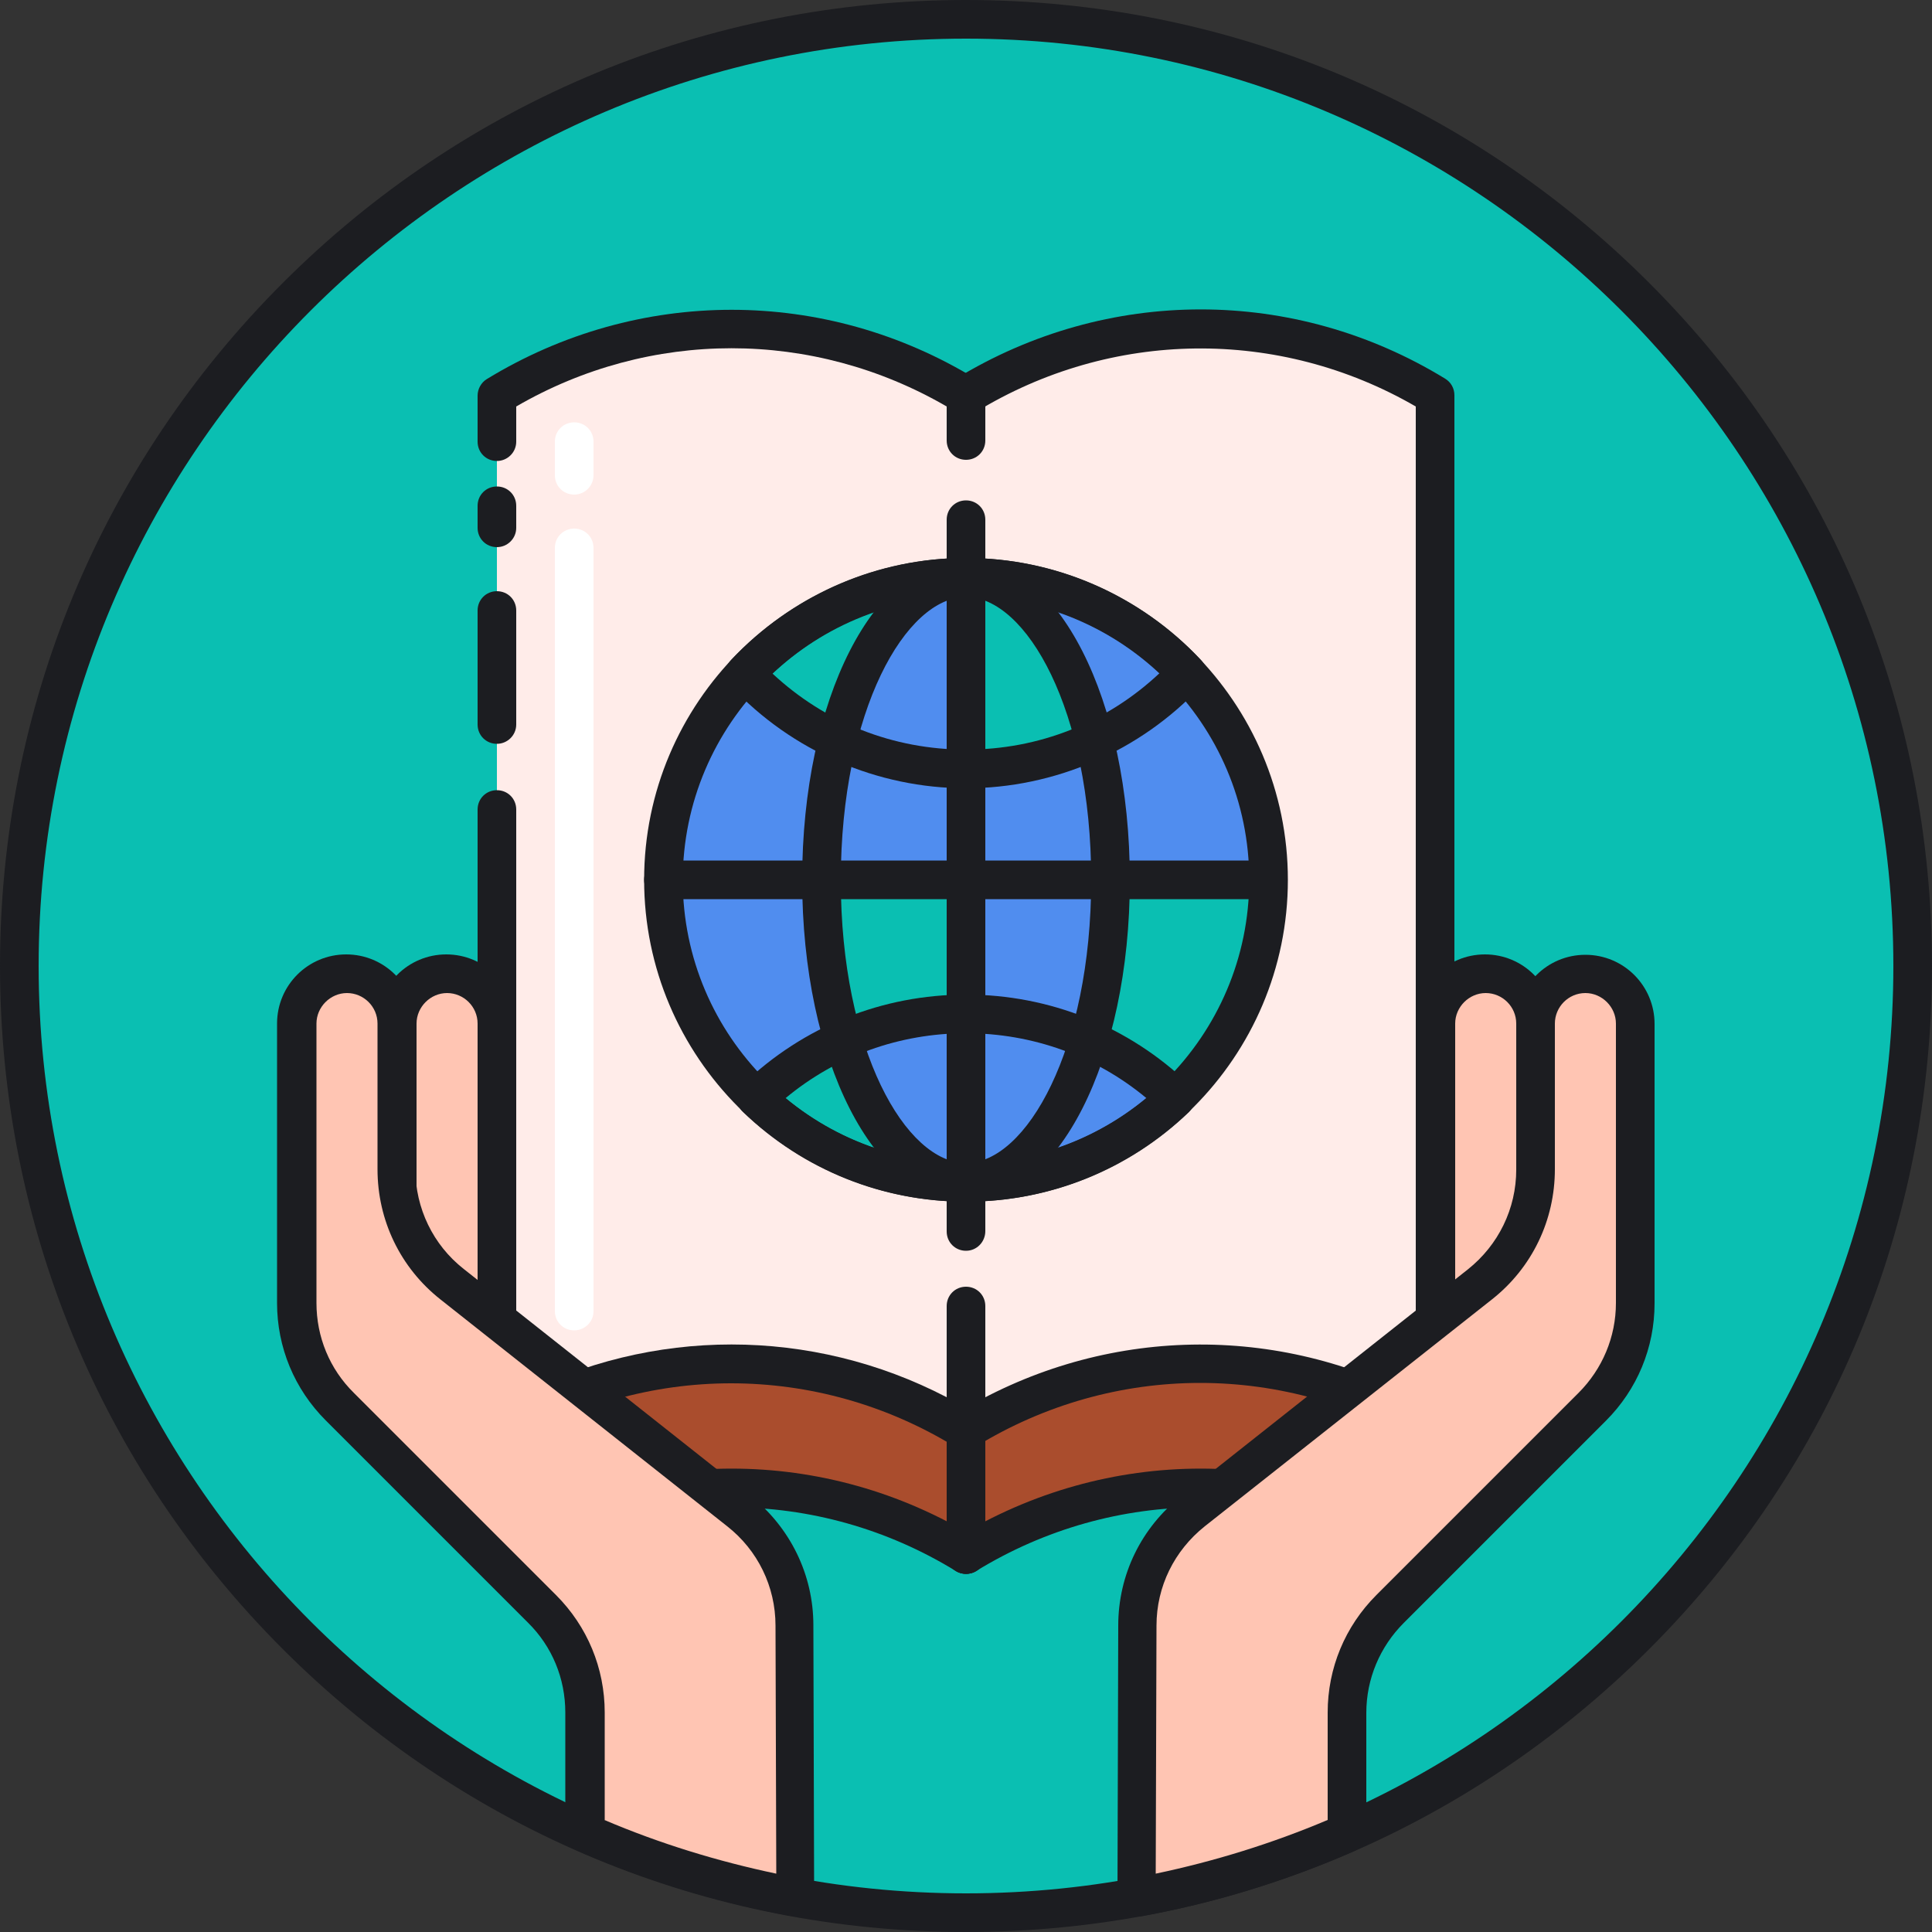<svg xmlns="http://www.w3.org/2000/svg" viewBox="0 0 1024 1024" version="1.1"><rect x="0" y="0" width="1024" height="1024" fill="#333333" stroke="none"/><path d="M512 512m-501.76 0a501.76 501.76 0 1 0 1003.52 0 501.76 501.76 0 1 0-1003.52 0Z" fill="#0ABFB2" p-id="8269"></path><path d="M512 823.91c-76.39-46.694-172.442-46.694-248.627 0V275.456c76.39-46.694 172.442-46.694 248.627 0v548.454z" fill="#AA4D2D" p-id="8270"></path><path d="M512 823.91c76.39-46.694 172.442-46.694 248.627 0V275.456c-76.39-46.694-172.442-46.694-248.627 0v548.454z" fill="#AA4D2D" p-id="8271"></path><path d="M263.373 834.15c-3.482 0-6.758-1.638-8.806-4.915-2.867-4.915-1.434-11.059 3.482-14.131 80.077-48.947 179.405-48.947 259.277 0 4.915 2.867 6.349 9.216 3.482 14.131-2.867 4.915-9.216 6.349-14.131 3.482-73.318-45.056-164.659-45.056-237.978 0-1.638 1.024-3.482 1.434-5.325 1.434z" fill="#1C1D21" p-id="8272"></path><path d="M760.627 834.15c-1.843 0-3.686-0.41-5.325-1.434-73.318-45.056-164.659-45.056-237.978 0-4.915 2.867-11.059 1.434-14.131-3.482-2.867-4.915-1.434-11.059 3.482-14.131 80.077-48.947 179.405-48.947 259.277 0 4.915 2.867 6.349 9.216 3.482 14.131-2.048 3.277-5.325 4.915-8.806 4.915z" fill="#1C1D21" p-id="8273"></path><path d="M512 1024c-136.806 0-265.421-53.248-362.086-149.914C53.248 777.421 0 648.806 0 512S53.248 246.579 149.914 149.914C246.579 53.248 375.194 0 512 0s265.421 53.248 362.086 149.914C970.752 246.579 1024 375.194 1024 512s-53.248 265.421-149.914 362.086C777.421 970.752 648.806 1024 512 1024z m0-1003.52C241.05 20.48 20.48 241.05 20.48 512s220.57 491.52 491.52 491.52 491.52-220.57 491.52-491.52S782.95 20.48 512 20.48z" fill="#1C1D21" p-id="8274"></path><path d="M512 758.17c-76.39-46.694-172.442-46.694-248.627 0V209.715c76.39-46.694 172.442-46.694 248.627 0v548.454z" fill="#FFECE9" p-id="8275"></path><path d="M304.333 262.144c-5.734 0-10.24-4.506-10.24-10.24v-17.818c0-5.734 4.506-10.24 10.24-10.24s10.24 4.506 10.24 10.24v17.818c0 5.734-4.71 10.24-10.24 10.24zM304.333 705.126c-5.734 0-10.24-4.506-10.24-10.24V290.406c0-5.734 4.506-10.24 10.24-10.24s10.24 4.506 10.24 10.24v404.685c0 5.53-4.71 10.035-10.24 10.035z" fill="#FFFFFF" p-id="8276"></path><path d="M512 758.17c76.39-46.694 172.442-46.694 248.627 0V209.715c-76.39-46.694-172.442-46.694-248.627 0v548.454z" fill="#FFECE9" p-id="8277"></path><path d="M263.373 244.326c-5.734 0-10.24-4.506-10.24-10.24v-24.371c0-3.482 1.843-6.963 4.915-8.806 80.077-48.947 179.405-48.947 259.277 0 3.072 1.843 4.915 5.12 4.915 8.806V233.472c0 5.734-4.506 10.24-10.24 10.24s-10.24-4.506-10.24-10.24v-18.022c-70.861-41.165-157.286-41.165-228.147 0v18.637c0 5.734-4.71 10.24-10.24 10.24zM263.373 289.997c-5.734 0-10.24-4.506-10.24-10.24v-11.674c0-5.734 4.506-10.24 10.24-10.24s10.24 4.506 10.24 10.24v11.674c0 5.734-4.71 10.24-10.24 10.24zM263.373 394.24c-5.734 0-10.24-4.506-10.24-10.24V323.584c0-5.734 4.506-10.24 10.24-10.24s10.24 4.506 10.24 10.24v60.416c0 5.734-4.71 10.24-10.24 10.24zM263.373 768.41c-1.638 0-3.482-0.41-4.915-1.229-3.277-1.843-5.325-5.325-5.325-9.011V429.056c0-5.734 4.506-10.24 10.24-10.24s10.24 4.506 10.24 10.24v311.501c71.68-37.274 156.467-37.274 228.147 0V692.224c0-5.734 4.506-10.24 10.24-10.24s10.24 4.506 10.24 10.24v65.946c0 3.686-2.048 7.168-5.325 9.011-3.277 1.843-7.168 1.638-10.445-0.205-73.318-45.056-164.659-45.056-237.978 0-1.434 1.024-3.277 1.434-5.12 1.434zM512 662.938c-5.734 0-10.24-4.506-10.24-10.24V275.456c0-5.734 4.506-10.24 10.24-10.24s10.24 4.506 10.24 10.24v377.037c0 5.734-4.506 10.445-10.24 10.445z" fill="#1C1D21" p-id="8278"></path><path d="M512 768.41c-3.482 0-6.758-1.638-8.806-4.915-2.867-4.915-1.434-11.059 3.482-14.131 74.957-45.875 166.707-48.742 243.712-8.806V215.45c-72.499-41.984-161.382-40.96-233.062 2.867-4.915 2.867-11.059 1.434-14.131-3.482-2.867-4.915-1.434-11.059 3.482-14.131C586.752 151.757 686.08 151.757 765.952 200.704c3.072 1.843 4.915 5.12 4.915 8.806v548.454c0 3.686-2.048 7.168-5.325 9.011-3.277 1.843-7.168 1.638-10.445-0.205-73.318-45.056-164.659-45.056-237.978 0-1.434 1.229-3.277 1.638-5.12 1.638z" fill="#1C1D21" p-id="8279"></path><path d="M787.251 516.096c-14.541 0-26.419 11.878-26.419 26.419v156.672h53.043v-156.672c-0.205-14.541-12.083-26.419-26.624-26.419z" fill="#FFC5B3" p-id="8280"></path><path d="M813.67 709.427h-53.043c-5.734 0-10.24-4.506-10.24-10.24v-156.672c0-20.275 16.384-36.659 36.659-36.659s36.659 16.384 36.659 36.659v156.672c0.205 5.734-4.301 10.24-10.035 10.24z m-42.598-20.48h32.563v-146.432c0-9.011-7.373-16.179-16.179-16.179s-16.179 7.373-16.179 16.179v146.432z" fill="#1C1D21" p-id="8281"></path><path d="M840.294 516.096c-14.541 0-26.419 11.878-26.419 26.419v77.21c0 23.757-10.854 46.285-29.491 61.03l-151.962 120.218c-18.637 14.746-29.491 37.069-29.491 60.621l-0.41 143.974c38.912-7.168 76.39-18.637 111.616-34.202v-63.693c0-20.685 8.192-40.346 22.733-54.886l107.11-107.11c14.541-14.541 22.733-34.406 22.733-54.886V542.72c0-14.746-11.878-26.624-26.419-26.624z" fill="#FFC5B3" p-id="8282"></path><path d="M602.522 1015.808c-2.458 0-4.71-0.819-6.554-2.458-2.253-2.048-3.686-4.915-3.686-7.782l0.41-143.974c0-27.034 12.288-52.019 33.382-68.608l151.962-120.218c16.179-12.902 25.6-32.154 25.6-52.838V542.72c0-20.275 16.384-36.659 36.659-36.659 20.275 0 36.659 16.384 36.659 36.659v148.07c0 23.552-9.216 45.67-25.805 62.259L744.038 860.16c-12.698 12.698-19.866 29.696-19.866 47.718v63.693c0 4.096-2.458 7.782-6.144 9.421-36.454 15.974-74.752 27.853-113.869 34.816h-1.638z m237.773-489.472c-9.011 0-16.179 7.373-16.179 16.179v77.21c0 27.034-12.083 52.224-33.382 69.018L638.566 808.96c-16.179 12.902-25.6 31.949-25.6 52.634l-0.41 131.482c31.13-6.554 61.645-15.974 91.136-28.467v-56.934c0-23.552 9.216-45.67 25.805-62.259l107.11-107.11c12.698-12.698 19.866-29.696 19.866-47.718v-148.07c0-8.806-7.373-16.179-16.179-16.179z m-126.362 445.03z" fill="#1C1D21" p-id="8283"></path><path d="M236.749 516.096c14.541 0 26.419 11.878 26.419 26.419v156.672h-53.043v-156.672c0.205-14.541 12.083-26.419 26.624-26.419z" fill="#FFC5B3" p-id="8284"></path><path d="M263.168 709.427h-53.043c-5.734 0-10.24-4.506-10.24-10.24v-156.672c0-20.275 16.384-36.659 36.659-36.659s36.659 16.384 36.659 36.659v156.672c0.205 5.734-4.301 10.24-10.035 10.24z m-42.598-20.48h32.563v-146.432c0-9.011-7.373-16.179-16.179-16.179s-16.179 7.373-16.179 16.179v146.432z" fill="#1C1D21" p-id="8285"></path><path d="M421.478 1005.568l-0.41-143.974c0-23.757-10.854-46.08-29.491-60.621L239.616 680.755c-18.637-14.746-29.491-37.274-29.491-61.03v-77.21c0-14.541-11.878-26.419-26.419-26.419-14.541 0-26.419 11.878-26.419 26.419v148.07c0 20.685 8.192 40.346 22.733 54.886l107.11 107.11c14.541 14.541 22.733 34.406 22.733 54.886v63.693c35.43 15.77 72.704 27.443 111.616 34.406z" fill="#FFC5B3" p-id="8286"></path><path d="M421.478 1015.808c-0.614 0-1.229 0-1.843-0.205-39.117-7.168-77.414-18.842-113.869-34.816-3.686-1.638-6.144-5.325-6.144-9.421v-63.693c0-18.022-6.963-35.021-19.866-47.718l-107.11-107.11c-16.589-16.589-25.805-38.707-25.805-62.259v-148.07c0-20.275 16.384-36.659 36.659-36.659 20.275 0 36.659 16.384 36.659 36.659v77.21c0 20.685 9.421 40.141 25.6 52.838l151.962 120.218c21.094 16.794 33.382 41.779 33.382 68.608l0.41 143.974c0 3.072-1.434 5.939-3.686 7.782-1.638 1.843-3.891 2.662-6.349 2.662z m-101.171-51.2c29.286 12.493 60.006 21.914 91.136 28.467l-0.41-131.482c0-20.685-9.421-39.936-25.6-52.634L233.472 688.742c-21.299-16.794-33.382-41.984-33.382-69.018v-77.21c0-9.011-7.373-16.179-16.179-16.179s-16.179 7.373-16.179 16.179v148.07c0 18.022 6.963 35.021 19.866 47.718l107.11 107.11c16.589 16.589 25.805 38.707 25.805 62.259V964.608z" fill="#1C1D21" p-id="8287"></path><path d="M512 466.33m-160.358 0a160.358 160.358 0 1 0 320.717 0 160.358 160.358 0 1 0-320.717 0Z" fill="#508DEF" p-id="8288"></path><path d="M588.595 466.33s-0.41 46.694-11.469 84.582c0 0 37.683 14.746 46.08 30.925 0 0 53.043-46.285 44.442-115.712h-79.053zM500.736 306.176s-66.15 1.434-105.882 50.79c0 0 21.504 23.552 49.152 35.635 0 0 6.963-70.246 56.73-86.426zM512 466.33h-76.595s-0.205 54.477 11.469 84.582c0 0 38.912-18.227 64.922-13.722v-70.861zM579.994 392.602s-33.587 16.589-67.994 15.155V311.296s44.851-12.083 67.994 81.306zM447.078 551.117s-33.997 11.674-46.08 30.925c0 0 45.466 42.394 95.027 43.827 0 0-38.707-18.432-48.947-74.752z" fill="#0ABFB2" p-id="8289"></path><path d="M512 636.928c-44.237 0-86.221-16.794-118.17-47.514-2.048-1.843-3.072-4.506-3.072-7.373s1.229-5.53 3.072-7.373c31.949-30.72 73.933-47.514 118.17-47.514s86.221 16.794 118.17 47.514c2.048 1.843 3.072 4.506 3.072 7.373s-1.229 5.53-3.072 7.373c-31.949 30.72-73.933 47.514-118.17 47.514z m-95.642-54.886c26.829 22.323 60.416 34.406 95.642 34.406s68.813-12.083 95.642-34.406c-26.829-22.323-60.416-34.406-95.642-34.406s-68.813 12.083-95.642 34.406z" fill="#1C1D21" p-id="8290"></path><path d="M512 636.928c-5.734 0-10.24-4.506-10.24-10.24V306.176c0-5.734 4.506-10.24 10.24-10.24s10.24 4.506 10.24 10.24V626.688c0 5.734-4.506 10.24-10.24 10.24z" fill="#1C1D21" p-id="8291"></path><path d="M672.358 476.57H351.642c-5.734 0-10.24-4.506-10.24-10.24s4.506-10.24 10.24-10.24h320.512c5.734 0 10.24 4.506 10.24 10.24s-4.506 10.24-10.035 10.24z" fill="#1C1D21" p-id="8292"></path><path d="M512 636.928c-48.742 0-86.835-74.957-86.835-170.598s38.093-170.598 86.835-170.598 86.835 74.957 86.835 170.598S560.742 636.928 512 636.928z m0-320.512c-31.949 0-66.355 60.211-66.355 150.118S480.051 616.448 512 616.448s66.355-60.211 66.355-150.118-34.406-149.914-66.355-149.914z" fill="#1C1D21" p-id="8293"></path><path d="M512 417.792c-46.899 0-92.365-19.661-124.518-54.067-3.686-3.891-3.686-10.035 0-13.926 32.154-34.202 77.414-54.067 124.518-54.067s92.365 19.661 124.518 54.067c3.686 3.891 3.686 10.035 0 13.926-32.154 34.406-77.619 54.067-124.518 54.067z m-102.605-60.826C437.248 382.976 473.293 397.312 512 397.312s74.752-14.336 102.605-40.55c-27.853-26.214-63.898-40.55-102.605-40.55s-74.752 14.541-102.605 40.755z" fill="#1C1D21" p-id="8294"></path><path d="M512 636.928c-94.003 0-170.598-76.595-170.598-170.598s76.595-170.598 170.598-170.598 170.598 76.595 170.598 170.598S606.003 636.928 512 636.928z m0-320.512c-82.739 0-150.118 67.379-150.118 150.118S429.261 616.448 512 616.448s150.118-67.379 150.118-150.118-67.379-149.914-150.118-149.914zM512 834.15c-5.734 0-10.24-4.506-10.24-10.24v-73.523c0-5.734 4.506-10.24 10.24-10.24s10.24 4.506 10.24 10.24v73.523c0 5.734-4.506 10.24-10.24 10.24z" fill="#1C1D21" p-id="8295"></path></svg>
